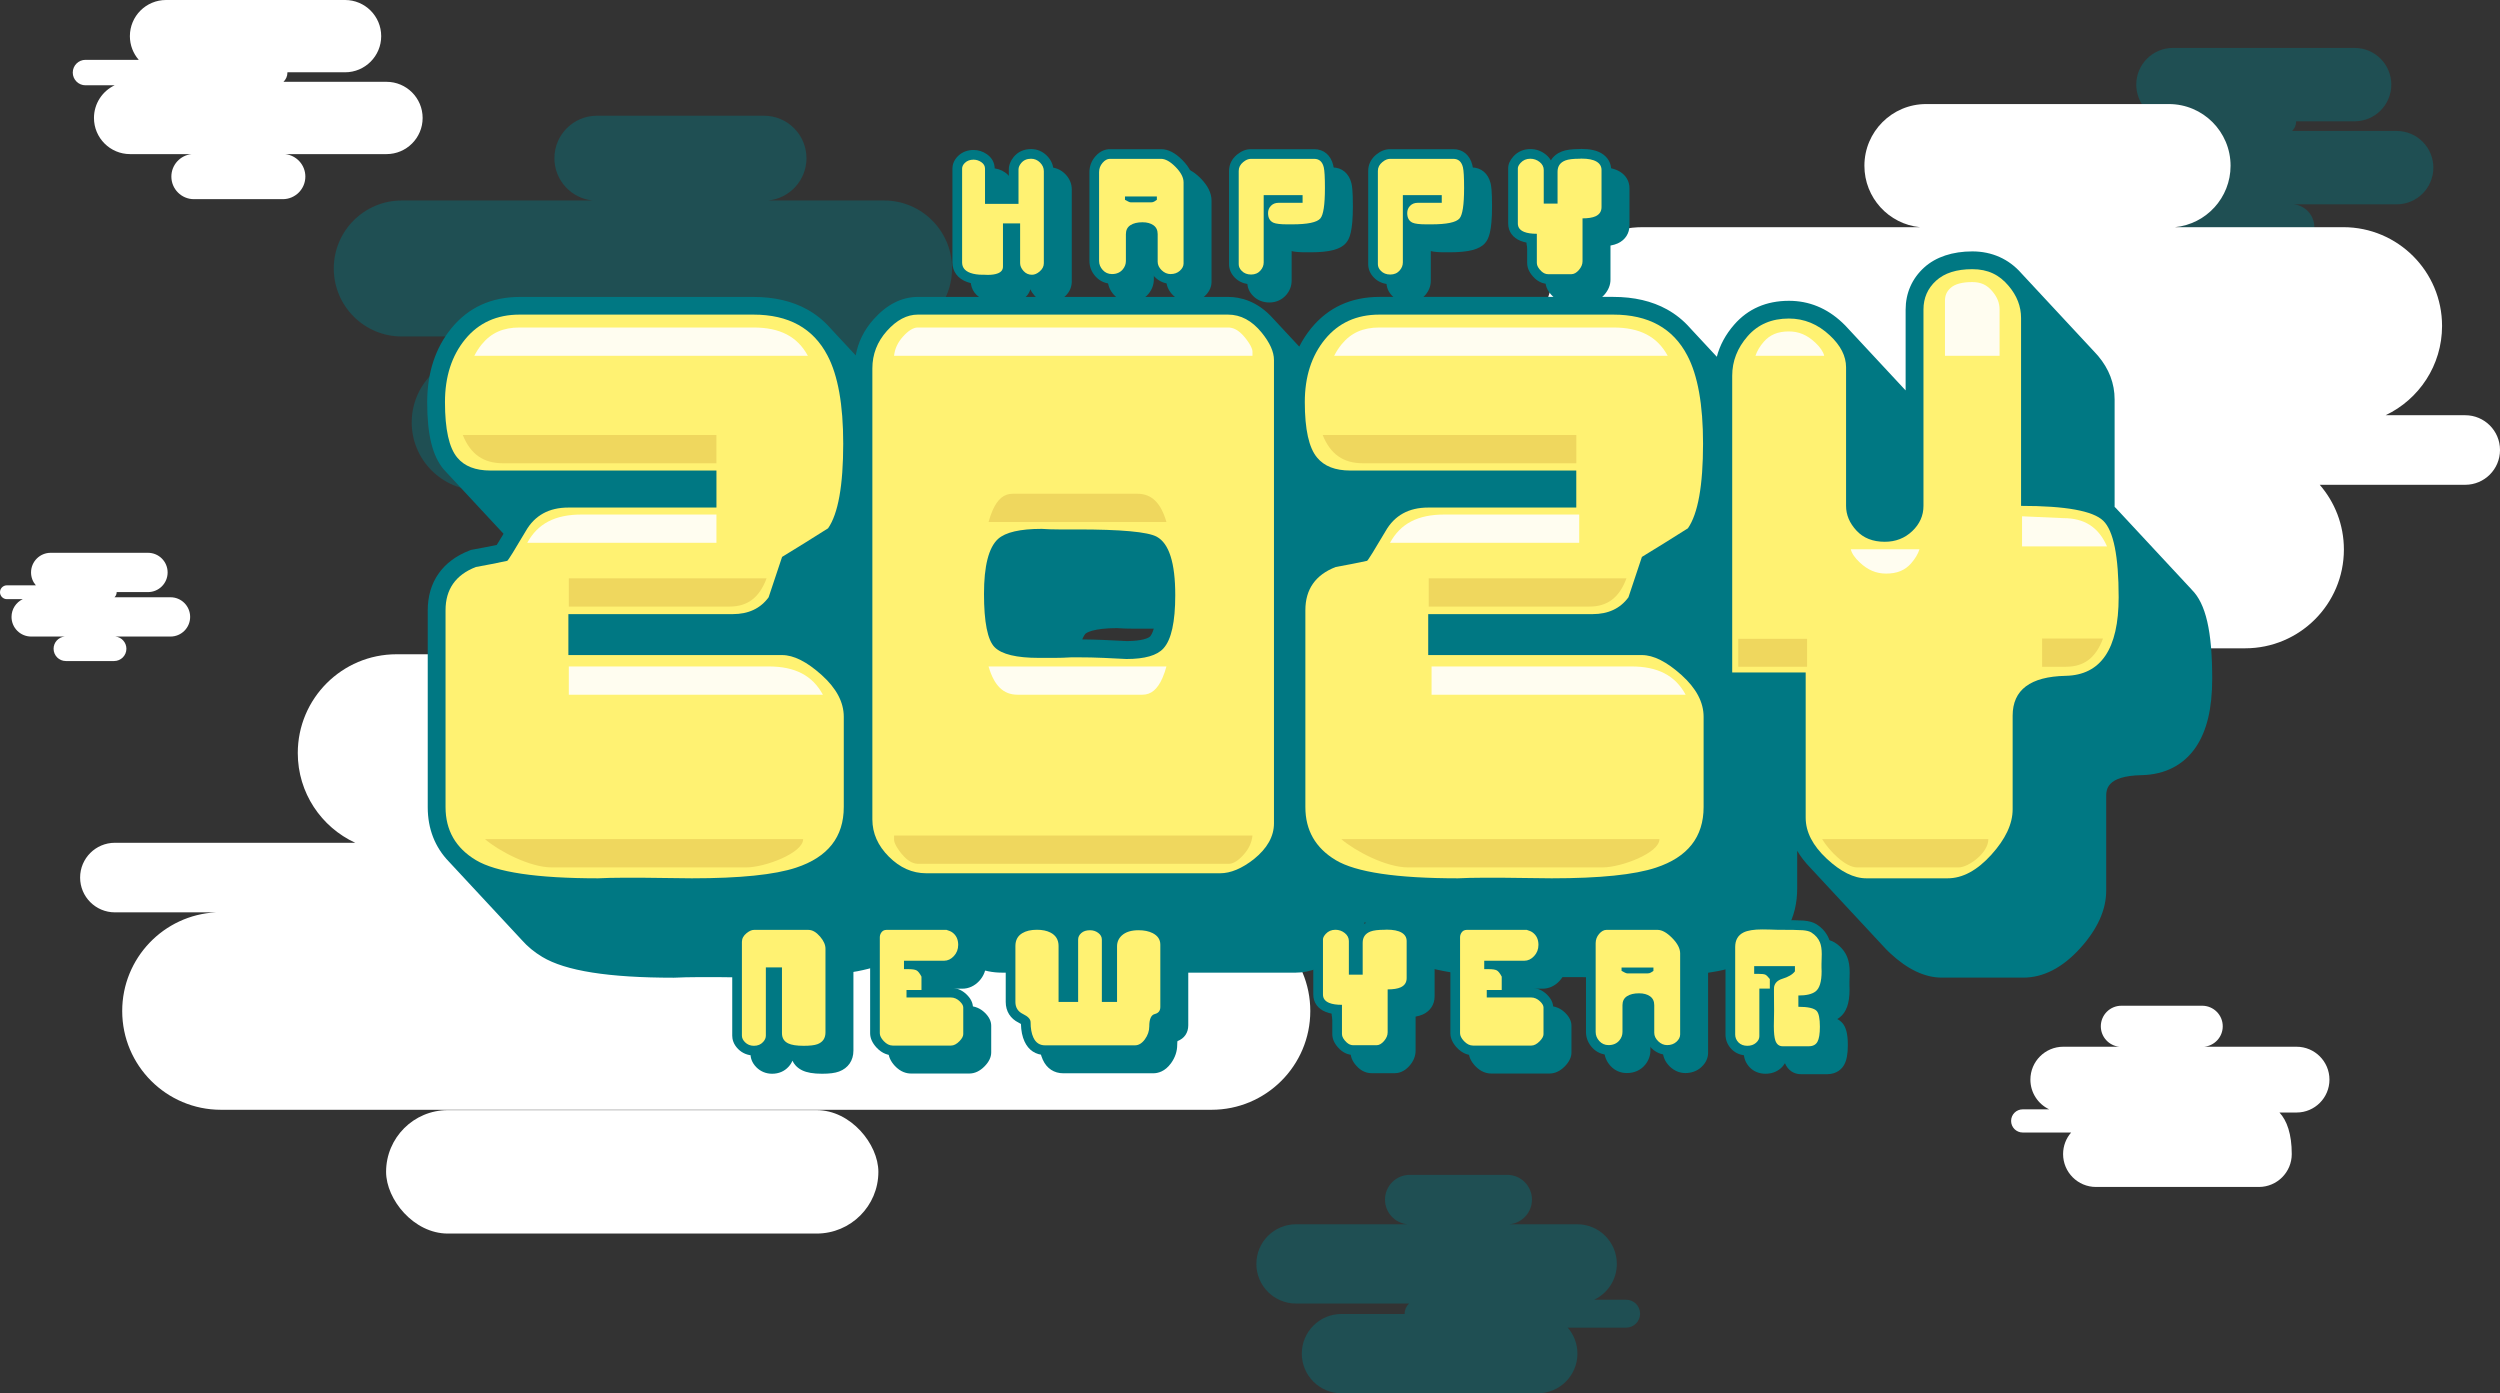 <svg id="_圖層_2" data-name="圖層 2" xmlns="http://www.w3.org/2000/svg" viewBox="0 0 6234.56 3474.6">
  <rect x="0" y="0" width="6234.56" height="3474.6" fill="#333333" stroke="none"/>
  <defs>
    <style>
      .cls-1 {
        fill: #fff272;
      }

      .cls-1, .cls-2, .cls-3, .cls-4, .cls-5, .cls-6 {
        stroke-width: 0px;
      }

      .cls-2 {
        fill: #fffdf0;
      }

      .cls-3 {
        fill: #efd75e;
      }

      .cls-4 {
        fill: #fff;
      }

      .cls-5 {
        opacity: .4;
      }

      .cls-5, .cls-6 {
        fill: #007883;
      }
    </style>
  </defs>
  <g id="Layer_1" data-name="Layer 1">
    <path id="cloud9" class="cls-5" d="m2414.05,822.8h-136.63c57.28-27.22,96.88-85.61,96.88-153.24h0c0-93.66-75.93-169.59-169.59-169.59h-288.83c53.53-5.33,95.33-50.49,95.33-105.42h0c0-58.52-47.44-105.95-105.95-105.95h-416.74c-58.52,0-105.95,47.44-105.95,105.95h0c0,54.93,41.8,100.09,95.33,105.42h-475.96c-93.66,0-169.59,75.93-169.59,169.59h0c0,93.66,75.93,169.59,169.59,169.59h483.42c-11.51,10.89-18.7,26.29-18.7,43.38h0c0,.43.02.85.03,1.27h-270.38c-93.66,0-169.59,75.93-169.59,169.59h0c0,93.66,75.93,169.59,169.59,169.59h839.86c93.66,0,169.59-75.93,169.59-169.59h0c0-42.52-15.65-81.38-41.49-111.14h249.78c32.98,0,59.72-26.74,59.72-59.72h0c0-32.98-26.74-59.72-59.72-59.72Z"/>
    <path id="cloud8" class="cls-5" d="m5215.07,335.42h73.71c-30.9,14.69-52.26,46.18-52.26,82.67h0c0,50.53,40.96,91.49,91.49,91.49h155.82c-28.88,2.88-51.43,27.24-51.43,56.87h0c0,31.57,25.59,57.16,57.16,57.16h224.82c31.57,0,57.16-25.59,57.16-57.16h0c0-29.63-22.55-54-51.43-56.87h256.77c50.53,0,91.49-40.96,91.49-91.49h0c0-50.53-40.96-91.49-91.49-91.49h-260.79c6.21-5.87,10.09-14.18,10.09-23.4h0c0-.23-.01-.46-.02-.69h145.86c50.53,0,91.49-40.96,91.49-91.49h0c0-50.53-40.96-91.49-91.49-91.49h-453.09c-50.53,0-91.49,40.96-91.49,91.49h0c0,22.94,8.44,43.9,22.38,59.96h-134.75c-17.79,0-32.22,14.42-32.22,32.22h0c0,17.79,14.42,32.22,32.22,32.22Z"/>
    <path id="cloud7" class="cls-5" d="m4055.31,3241.29h-79.66c33.39-15.87,56.48-49.91,56.48-89.35h0c0-54.61-44.27-98.87-98.87-98.87h-168.4c31.21-3.11,55.58-29.44,55.58-61.46h0c0-34.12-27.66-61.77-61.77-61.77h-242.97c-34.12,0-61.77,27.66-61.77,61.77h0c0,32.03,24.37,58.36,55.58,61.46h-277.5c-54.61,0-98.87,44.27-98.87,98.87h0c0,54.61,44.27,98.87,98.87,98.87h281.84c-6.71,6.35-10.9,15.33-10.9,25.29h0c0,.25.01.49.02.74h-157.64c-54.61,0-98.87,44.27-98.87,98.87h0c0,54.61,44.27,98.87,98.87,98.87h489.66c54.61,0,98.87-44.27,98.87-98.87h0c0-24.79-9.12-47.44-24.19-64.8h145.63c19.23,0,34.82-15.59,34.82-34.82h0c0-19.23-15.59-34.82-34.82-34.82Z"/>
    <path id="cloud6" class="cls-4" d="m6147.81,1035.48h-198.46c83.2-39.55,140.73-124.35,140.73-222.6h0c0-136.05-110.29-246.34-246.34-246.34h-419.56c77.75-7.74,138.48-73.35,138.48-153.14h0c0-85-68.91-153.91-153.91-153.91h-605.35c-85,0-153.91,68.91-153.91,153.91h0c0,79.79,60.72,145.4,138.48,153.14h-691.38c-136.05,0-246.34,110.29-246.34,246.34h0c0,136.05,110.29,246.34,246.34,246.34h702.21c-16.72,15.81-27.16,38.19-27.16,63.01h0c0,.62.03,1.23.05,1.85h-392.75c-136.05,0-246.34,110.29-246.34,246.34h0c0,136.05,110.29,246.34,246.34,246.34h1219.99c136.05,0,246.34-110.29,246.34-246.34h0c0-61.76-22.73-118.21-60.27-161.44h362.83c47.91,0,86.75-38.84,86.75-86.75h0c0-47.91-38.84-86.75-86.75-86.75Z"/>
    <path id="cloud5" class="cls-4" d="m5727.23,2610.36h-230.2c25.89-2.58,46.11-24.42,46.11-50.99h0c0-28.3-22.94-51.25-51.25-51.25h-201.56c-28.3,0-51.25,22.94-51.25,51.25h0c0,26.57,20.22,48.41,46.11,50.99h-139.7c-45.3,0-82.02,36.72-82.02,82.02h0c0,32.71,19.15,60.95,46.86,74.12h-66.08c-15.95,0-28.89,12.93-28.89,28.89h0c0,15.95,12.93,28.89,28.89,28.89h120.81c-12.5,14.4-20.07,33.19-20.07,53.75h0c0,45.3,36.72,82.02,82.02,82.02h406.21c45.3,0,82.02-36.72,82.02-82.02h0c0-49.74-11.98-83.68-30.69-103.65l42.68.03c45.3,0,82.02-36.72,82.02-82.02h0c0-45.3-36.72-82.02-82.02-82.02Z"/>
    <path id="cloud4" class="cls-4" d="m213.21,212.72h72.63c-30.45,14.47-51.5,45.51-51.5,81.46h0c0,49.79,40.36,90.15,90.15,90.15h153.53c-28.45,2.83-50.67,26.84-50.67,56.04h0c0,31.11,25.22,56.32,56.32,56.32h221.52c31.11,0,56.32-25.22,56.32-56.32h0c0-29.2-22.22-53.21-50.67-56.04h253c49.79,0,90.15-40.36,90.15-90.15h0c0-49.79-40.36-90.15-90.15-90.15h-256.97c6.12-5.79,9.94-13.97,9.94-23.06h0c0-.23-.01-.45-.02-.68h143.72c49.79,0,90.15-40.36,90.15-90.15h0c0-49.79-40.36-90.15-90.15-90.15h-446.44c-49.79,0-90.15,40.36-90.15,90.15h0c0,22.6,8.32,43.26,22.06,59.08h-132.77c-17.53,0-31.75,14.21-31.75,31.75h0c0,17.53,14.21,31.75,31.75,31.75Z"/>
    <path id="cloud3" class="cls-4" d="m17.25,1494.19h39.47c-16.55,7.86-27.99,24.73-27.99,44.27h0c0,27.06,21.93,48.99,48.99,48.99h83.44c-15.46,1.54-27.54,14.59-27.54,30.45h0c0,16.9,13.7,30.61,30.61,30.61h120.39c16.9,0,30.61-13.7,30.61-30.61h0c0-15.87-12.08-28.92-27.54-30.45h137.5c27.06,0,48.99-21.93,48.99-48.99h0c0-27.06-21.93-48.99-48.99-48.99h-139.65c3.32-3.14,5.4-7.59,5.4-12.53h0c0-.12,0-.25,0-.37h78.11c27.06,0,48.99-21.93,48.99-48.99h0c0-27.06-21.93-48.99-48.99-48.99H126.41c-27.06,0-48.99,21.93-48.99,48.99h0c0,12.28,4.52,23.51,11.99,32.11H17.25c-9.53,0-17.25,7.72-17.25,17.25h0c0,9.53,7.72,17.25,17.25,17.25Z"/>
    <path id="cloud2" class="cls-4" d="m3021.31,2274.93h-1479.16c44.51-3.7,79.48-40.96,79.48-86.43h0c0-25.45-10.96-48.34-28.42-64.21h615.71c136.05,0,246.34-110.29,246.34-246.34h0c0-136.05-110.29-246.34-246.34-246.34h-393.8c77.75-7.74,138.48-73.35,138.48-153.14h0c0-85-68.91-153.91-153.91-153.91h-113.22c-85,0-153.91,68.91-153.91,153.91h0c0,79.79,60.72,145.4,138.48,153.14h-682.1c-136.05,0-246.34,110.29-246.34,246.34h0c0,99.26,58.71,184.79,143.3,223.8H286.54c-47.91,0-86.75,38.84-86.75,86.75h0c0,47.91,38.84,86.75,86.75,86.75h251.81c-130.12,6.64-233.58,114.25-233.58,246.02h0c0,136.05,110.29,246.34,246.34,246.34h2470.2c136.05,0,246.34-110.29,246.34-246.34h0c0-136.05-110.29-246.34-246.34-246.34Z"/>
    <rect id="cloud1" class="cls-4" x="962.84" y="2768.47" width="1227.68" height="307.82" rx="153.91" ry="153.91"/>
    <g id="word3">
      <path class="cls-6" d="m5465.41,1470.07c-1.96-2.3-3.99-4.48-6.08-6.54-1.96-2.3-3.99-4.48-6.08-6.54-1.96-2.3-3.99-4.48-6.08-6.54-1.96-2.3-3.99-4.48-6.08-6.54-1.96-2.3-3.99-4.48-6.08-6.54-1.96-2.3-3.99-4.48-6.08-6.54-1.96-2.3-3.99-4.48-6.08-6.54-1.96-2.3-3.99-4.48-6.08-6.54-1.96-2.3-3.99-4.48-6.08-6.54-1.96-2.3-3.99-4.48-6.08-6.54-1.96-2.3-3.99-4.48-6.08-6.54-1.96-2.3-3.99-4.48-6.08-6.54-1.96-2.3-3.99-4.48-6.08-6.54-1.96-2.3-3.99-4.48-6.08-6.54-1.96-2.3-3.99-4.48-6.08-6.54-1.96-2.3-3.99-4.48-6.08-6.54-1.96-2.3-3.99-4.48-6.08-6.54-1.96-2.3-3.99-4.48-6.08-6.54-1.96-2.3-3.99-4.48-6.08-6.54-1.96-2.3-3.99-4.48-6.08-6.54-1.96-2.3-3.99-4.48-6.08-6.54-1.96-2.3-3.99-4.48-6.08-6.54-1.96-2.3-3.99-4.48-6.08-6.54-1.96-2.3-3.99-4.48-6.08-6.54-1.96-2.3-3.99-4.48-6.08-6.54-1.96-2.3-3.99-4.48-6.08-6.54-1.96-2.3-3.99-4.48-6.08-6.54-1.96-2.3-3.99-4.48-6.08-6.54-1.96-2.3-3.99-4.48-6.08-6.54-1.96-2.3-3.99-4.48-6.08-6.54-2.21-2.6-4.5-5.05-6.88-7.35-.87-.84-1.78-1.67-2.7-2.48v-268.16c0-39.55-13.88-76.04-41.24-108.46-3.04-3.64-6.19-7.11-9.43-10.41-1.85-2.08-3.73-4.1-5.65-6.06-1.98-2.25-4.01-4.43-6.08-6.54-1.99-2.25-4.01-4.43-6.08-6.54-1.98-2.25-4.01-4.43-6.08-6.54-1.99-2.25-4.01-4.43-6.08-6.54-1.98-2.25-4.01-4.43-6.08-6.54-1.99-2.25-4.01-4.43-6.08-6.54-1.98-2.25-4.01-4.43-6.08-6.54-1.98-2.25-4.01-4.43-6.08-6.54-1.98-2.25-4.01-4.43-6.08-6.54-1.98-2.25-4.01-4.43-6.08-6.54-1.99-2.25-4.01-4.43-6.08-6.54-1.98-2.25-4.01-4.43-6.08-6.54-1.98-2.25-4.01-4.43-6.08-6.54-1.98-2.25-4.01-4.43-6.08-6.54-1.98-2.25-4.01-4.43-6.08-6.54-1.98-2.25-4.01-4.43-6.08-6.54-1.98-2.25-4.01-4.43-6.08-6.54-1.98-2.25-4.01-4.43-6.08-6.54-1.99-2.25-4.01-4.43-6.08-6.54-1.98-2.25-4.01-4.43-6.08-6.54-1.98-2.25-4.01-4.43-6.08-6.54-1.98-2.25-4.01-4.43-6.08-6.54-1.98-2.25-4.01-4.43-6.08-6.54-1.99-2.25-4.01-4.43-6.08-6.54-1.98-2.25-4.01-4.43-6.08-6.54-1.99-2.25-4.01-4.43-6.08-6.54-1.98-2.25-4.01-4.43-6.08-6.54-1.99-2.25-4.01-4.43-6.08-6.54-1.94-2.2-3.92-4.33-5.94-6.4-31.37-35.78-73.58-54.67-122.35-54.67s-90.91,13.56-120.32,40.33c-30.13,27.46-46.05,63.79-46.05,105.05v201.25c-1.27-1.39-2.58-2.77-3.92-4.14-1.96-2.2-3.98-4.38-6.08-6.54-1.96-2.2-3.98-4.38-6.08-6.54-1.96-2.2-3.98-4.38-6.08-6.54-1.96-2.2-3.98-4.38-6.08-6.54-1.96-2.2-3.98-4.38-6.08-6.54-1.96-2.2-3.98-4.38-6.08-6.54-1.96-2.2-3.98-4.38-6.08-6.54-1.96-2.2-3.98-4.38-6.08-6.54-1.96-2.2-3.98-4.38-6.08-6.54-1.96-2.2-3.98-4.38-6.08-6.54-1.96-2.2-3.98-4.38-6.08-6.54-1.96-2.2-3.98-4.38-6.08-6.54-1.96-2.2-3.98-4.38-6.08-6.54-1.96-2.2-3.98-4.38-6.08-6.54-1.96-2.2-3.98-4.38-6.08-6.54-1.96-2.2-3.98-4.38-6.08-6.54-1.96-2.2-3.98-4.38-6.08-6.54-1.96-2.2-3.99-4.38-6.08-6.55-1.96-2.2-3.98-4.38-6.08-6.54-1.96-2.2-3.99-4.38-6.08-6.55-1.96-2.2-3.98-4.38-6.08-6.54-1.96-2.2-3.99-4.38-6.08-6.55-1.96-2.2-3.98-4.38-6.08-6.54-4.49-5.04-9.34-10.01-14.58-14.88-38.27-35.86-82.9-54.04-132.66-54.04-56.18,0-102.09,19.97-136.46,59.35-21.41,24.51-35.89,51.35-43.41,80.17-.26-.28-.54-.54-.8-.81-1.99-2.23-4.02-4.41-6.08-6.55-1.99-2.23-4.02-4.41-6.08-6.54-1.99-2.23-4.02-4.41-6.08-6.54-1.99-2.23-4.02-4.41-6.08-6.54-1.99-2.23-4.02-4.41-6.08-6.54-1.99-2.23-4.02-4.41-6.08-6.54-1.99-2.23-4.02-4.41-6.08-6.54-1.99-2.23-4.02-4.41-6.08-6.54-1.99-2.23-4.02-4.4-6.08-6.54-1.99-2.23-4.02-4.41-6.08-6.54-1.79-2.01-3.6-3.98-5.45-5.91-16.5-18.65-35.66-34.05-57.34-46.05-37.33-20.65-82.25-31.11-133.51-31.11h-583.29c-70.66,0-127.94,26.22-170.26,77.94-11.65,14.24-21.6,29.6-29.9,46.02-1.43-1.57-2.87-3.08-4.31-4.56-2.02-2.27-4.05-4.45-6.08-6.54-2.02-2.27-4.05-4.45-6.08-6.54-2.02-2.27-4.05-4.45-6.08-6.54-2.02-2.27-4.05-4.45-6.08-6.54-2.02-2.27-4.05-4.46-6.08-6.54-2.02-2.27-4.05-4.45-6.08-6.54-2.02-2.27-4.05-4.46-6.08-6.54-2.02-2.27-4.05-4.45-6.08-6.54-2.02-2.27-4.05-4.46-6.08-6.54-2.02-2.27-4.05-4.45-6.08-6.54-39.52-44.36-82.56-53.97-112.37-53.97h-773.52c-40.15,0-77.23,18.65-110.2,55.42-24,26.76-39.02,57.08-44.92,90.45-1.21-1.32-2.43-2.63-3.66-3.91-1.99-2.23-4.02-4.41-6.08-6.54-1.99-2.23-4.02-4.41-6.08-6.54-1.99-2.23-4.02-4.41-6.08-6.54-1.99-2.23-4.02-4.41-6.08-6.54-1.99-2.23-4.02-4.41-6.08-6.55-1.99-2.23-4.02-4.4-6.08-6.54-1.99-2.23-4.02-4.41-6.08-6.54-1.99-2.23-4.02-4.41-6.08-6.54-1.99-2.23-4.02-4.41-6.08-6.54-1.79-2.01-3.6-3.98-5.45-5.91-16.5-18.65-35.66-34.05-57.35-46.05-37.33-20.65-82.25-31.11-133.51-31.11h-583.29c-70.66,0-127.94,26.22-170.26,77.94-40.11,49.04-60.45,111.27-60.45,184.95,0,80.66,13.08,133.78,41.16,167.12,2.54,3.07,5.24,5.95,8.02,8.73,1.83,2.09,3.71,4.11,5.65,6.06,1.96,2.27,3.99,4.44,6.08,6.54,1.96,2.26,3.99,4.44,6.08,6.54,1.96,2.27,3.99,4.44,6.08,6.54,1.96,2.26,3.99,4.44,6.08,6.54,1.96,2.26,3.99,4.44,6.08,6.54,1.96,2.27,3.99,4.44,6.08,6.54,1.96,2.26,3.99,4.44,6.08,6.54,1.96,2.26,3.99,4.44,6.08,6.54,1.96,2.27,3.99,4.44,6.08,6.54,1.96,2.26,3.99,4.44,6.08,6.54,1.96,2.27,3.99,4.44,6.08,6.54,1.96,2.26,3.99,4.44,6.08,6.54,1.96,2.27,3.99,4.44,6.08,6.54,1.96,2.26,3.99,4.44,6.08,6.54,1.96,2.26,3.99,4.44,6.08,6.54,1.96,2.27,3.99,4.44,6.08,6.54,1.96,2.26,3.99,4.44,6.08,6.54,1.96,2.27,3.99,4.44,6.08,6.54,1.96,2.26,3.99,4.44,6.08,6.54,1.96,2.27,3.99,4.44,6.08,6.54,1.96,2.27,3.99,4.44,6.08,6.54,1.96,2.26,3.99,4.44,6.08,6.54.61.7,1.23,1.4,1.85,2.09-7.92,13.24-13.32,22.02-16.97,27.83-20.01,4.13-40.03,7.98-59.74,11.5l-4.29.77-4.06,1.58c-33.43,13-59.35,32.38-77.03,57.6-17.9,25.53-26.98,56.4-26.98,91.74v490.97c0,53.71,18.09,99.72,52.8,135.54,1.96,2.22,4,4.39,6.08,6.54,1.96,2.22,4,4.4,6.08,6.55,1.96,2.22,4,4.39,6.08,6.54,1.96,2.22,4,4.4,6.08,6.54,1.96,2.22,4,4.39,6.08,6.54,1.96,2.22,4,4.39,6.08,6.54,1.96,2.22,4,4.4,6.08,6.55,1.96,2.22,4,4.39,6.08,6.54,1.96,2.22,4,4.4,6.08,6.54,1.96,2.22,4,4.39,6.08,6.54,1.96,2.22,4,4.39,6.08,6.54,1.96,2.22,4,4.39,6.08,6.54,1.96,2.22,4,4.39,6.08,6.54,1.96,2.22,4,4.39,6.08,6.54,1.96,2.22,4,4.39,6.08,6.54,1.96,2.22,4,4.4,6.08,6.54,1.96,2.22,4,4.39,6.08,6.54,1.96,2.22,4,4.39,6.08,6.54,1.96,2.22,4,4.39,6.08,6.54,1.96,2.22,4,4.39,6.08,6.54,1.96,2.22,4,4.39,6.08,6.54,1.96,2.22,4,4.4,6.08,6.55,1.96,2.22,4,4.39,6.08,6.54,1.96,2.22,4,4.4,6.08,6.55,1.96,2.22,4,4.39,6.08,6.54,1.96,2.22,4,4.4,6.08,6.54,1.96,2.22,4,4.39,6.08,6.54,1.96,2.22,4,4.39,6.08,6.54,1.96,2.22,4,4.4,6.08,6.55,1.96,2.22,4,4.39,6.08,6.54,13.86,15.69,30.71,29.58,50.47,41.47,58,34.89,165.28,51.85,327.96,51.85l2.14-.05c18.62-.89,37.43-1.35,55.9-1.35h56.65c19.67,0,39.07.23,57.7.69,20.16.47,40.75.71,61.19.71,126.25,0,215.97-9.44,274.16-28.82,69.14-22.79,107.71-60.04,128.3-99.95,1.93,2.17,3.95,4.32,6.01,6.46,1.96,2.2,4,4.38,6.08,6.54,1.96,2.2,4,4.38,6.08,6.54,1.96,2.2,4,4.38,6.08,6.54,1.96,2.2,4,4.38,6.08,6.54,1.96,2.2,4,4.38,6.08,6.54,1.96,2.2,4,4.38,6.08,6.54,1.96,2.2,4,4.38,6.08,6.54,2.88,3.24,5.88,6.43,9.03,9.58,36.06,36.06,77.99,54.35,124.61,54.35h732.96c36.15,0,73.64-14.95,111.41-44.42l.55-.44c30.4-24.5,50.54-51.81,60.24-81.54.08.08.15.16.22.24,1.97,2.22,3.99,4.4,6.08,6.54,1.97,2.22,3.99,4.4,6.08,6.54,1.97,2.22,3.99,4.4,6.08,6.54,1.97,2.22,3.99,4.4,6.08,6.54,1.97,2.22,3.99,4.4,6.08,6.54,1.97,2.22,4,4.4,6.08,6.55,1.97,2.22,3.99,4.4,6.08,6.54,13.79,15.54,30.52,29.3,50.11,41.1,58,34.89,165.28,51.85,327.96,51.85l2.14-.05c18.62-.89,37.43-1.35,55.91-1.35h56.65c19.67,0,39.07.23,57.7.69,20.16.47,40.75.71,61.19.71,126.25,0,215.97-9.44,274.16-28.82,123.64-40.75,149.59-127.72,149.59-193.5v-94.18c8.45,14.29,19.2,28.22,32.21,41.74,1.97,2.19,3.99,4.37,6.08,6.54,1.97,2.19,3.99,4.37,6.08,6.54,1.97,2.19,3.99,4.37,6.08,6.54,1.97,2.19,3.99,4.37,6.08,6.54,1.97,2.19,4,4.37,6.08,6.55,1.97,2.19,3.99,4.37,6.08,6.54,1.97,2.19,4,4.37,6.08,6.55,1.97,2.19,3.99,4.37,6.08,6.54,1.97,2.19,3.99,4.37,6.08,6.54,1.97,2.19,3.99,4.37,6.08,6.54,1.97,2.19,3.99,4.37,6.08,6.54,1.97,2.19,4,4.37,6.08,6.55,1.97,2.19,3.99,4.37,6.08,6.54,1.97,2.19,4,4.37,6.08,6.55,1.97,2.19,3.99,4.37,6.08,6.54,1.97,2.19,3.99,4.37,6.08,6.54,1.97,2.19,3.99,4.37,6.08,6.54,1.97,2.19,3.99,4.37,6.08,6.54,1.97,2.19,3.99,4.37,6.08,6.54,1.97,2.19,3.99,4.37,6.08,6.54,1.97,2.19,3.99,4.37,6.08,6.54,1.97,2.19,3.99,4.37,6.08,6.54,1.97,2.19,3.99,4.37,6.08,6.54,1.97,2.19,3.99,4.37,6.08,6.54,1.97,2.19,3.99,4.37,6.08,6.54,1.97,2.19,3.99,4.37,6.08,6.54,1.97,2.19,3.99,4.37,6.08,6.54,1.97,2.19,3.99,4.37,6.08,6.54,1.97,2.19,4,4.37,6.08,6.55,1.97,2.19,3.99,4.37,6.08,6.54,5.32,5.91,11.04,11.75,17.2,17.5,43.35,40.46,86.79,60.97,129.09,60.97h202.82c50.26,0,98.12-24.71,142.24-73.45,42.93-47.46,64.7-95.66,64.7-143.27v-233.59c0-18.44,0-52.76,88.45-54.65,58.37-1.23,105.13-25.44,135.23-70.02,27.38-40.57,40.69-96.33,40.69-170.47,0-118.63-15.85-187.28-51.36-222.31Zm-2596.91,116.65l-.3.33c-3.85,4.3-20.39,11.56-57.97,11.7l-1.61-.08c-17.81-.88-36.01-1.77-54.7-2.67-16.89-.79-35.37-1.26-55.04-1.4,3.63-9.13,7.07-13.18,8.57-14.63,2.27-1.92,18.3-13.37,77.52-13.56,13.49.93,28.11,1.4,43.49,1.4h46.16c.92,0,1.82,0,2.73,0-3.72,12.44-7.5,17.43-8.84,18.9Z"/>
      <g>
        <g>
          <path class="cls-1" d="m2104.21,2012.7c0,74.59-39.65,124.95-118.89,151.07-53.15,17.7-139.88,26.58-260.17,26.58-20.52,0-40.56-.24-60.15-.7-19.58-.48-39.17-.7-58.75-.7h-56.65c-19.12,0-38.47.46-58.05,1.4-152.95,0-254.58-15.17-304.93-45.46-50.35-30.31-75.53-74.37-75.53-132.18v-490.97c0-52.21,25.18-88.12,75.53-107.71,26.1-4.66,52.21-9.79,78.33-15.39,2.8-1.86,18.18-26.58,46.16-74.13,22.38-39.17,57.81-58.75,106.31-58.75h369.27v-92.32h-563.7c-37.31,0-64.82-10.71-82.53-32.17-20.52-24.24-30.77-70.4-30.77-138.48,0-63.4,16.78-115.62,50.36-156.66,33.57-41.02,78.79-61.55,135.68-61.55h583.29c87.64,0,149.19,34.05,184.64,102.11,26.1,49.44,39.17,122.63,39.17,219.61,0,104.45-12.59,174.85-37.77,211.21-38.25,24.26-76.47,48.04-114.7,71.34-11.19,33.57-22.38,67.14-33.57,100.71-20.52,27.98-50.36,41.96-89.52,41.96h-409.84v102.11h532.93c28.89,0,61.76,16.57,98.61,49.66,36.83,33.11,55.25,67.84,55.25,104.21v225.2Z"/>
          <path class="cls-1" d="m3177.05,2053.26c0,32.63-16.79,62.46-50.36,89.52-29.86,23.3-57.83,34.97-83.93,34.97h-732.96c-34.51,0-65.52-13.77-93.02-41.26-27.52-27.52-41.26-58.53-41.26-93.02V918.86c0-35.43,12.11-66.66,36.37-93.72,24.24-27.04,49.87-40.56,76.93-40.56h773.52c31.69,0,59.67,14.93,83.93,44.76,20.5,25.18,30.77,48.04,30.77,68.54v1155.39Zm-246.18-569.3c0-80.19-15.39-128.69-46.16-145.47-22.38-12.11-88.6-18.18-198.62-18.18h-46.16c-14.93,0-28.92-.46-41.96-1.4-54.09,0-90.46,8.39-109.1,25.18-23.32,21.46-34.97,67.14-34.97,137.08s8.85,115.18,26.58,132.88c17.7,17.73,54.55,26.58,110.5,26.58h38.47c13.51,0,27.74-.46,42.66-1.4h13.99c24.24,0,46.16.48,65.74,1.4,19.58.94,38.68,1.88,57.35,2.8,45.68,0,76.45-8.85,92.32-26.58,19.58-21.44,29.37-65.74,29.37-132.88Z"/>
          <path class="cls-1" d="m4248.49,2012.7c0,74.59-39.65,124.95-118.9,151.07-53.15,17.7-139.88,26.58-260.17,26.58-20.52,0-40.56-.24-60.15-.7-19.58-.48-39.17-.7-58.75-.7h-56.65c-19.12,0-38.47.46-58.05,1.4-152.95,0-254.58-15.17-304.93-45.46-50.36-30.31-75.53-74.37-75.53-132.18v-490.97c0-52.21,25.18-88.12,75.53-107.71,26.1-4.66,52.21-9.79,78.33-15.39,2.8-1.86,18.18-26.58,46.16-74.13,22.38-39.17,57.81-58.75,106.31-58.75h369.28v-92.32h-563.71c-37.31,0-64.82-10.71-82.53-32.17-20.52-24.24-30.77-70.4-30.77-138.48,0-63.4,16.78-115.62,50.36-156.66,33.57-41.02,78.79-61.55,135.68-61.55h583.29c87.64,0,149.19,34.05,184.64,102.11,26.1,49.44,39.17,122.63,39.17,219.61,0,104.45-12.59,174.85-37.77,211.21-38.25,24.26-76.47,48.04-114.7,71.34-11.19,33.57-22.38,67.14-33.57,100.71-20.52,27.98-50.36,41.96-89.52,41.96h-409.84v102.11h532.93c28.89,0,61.76,16.57,98.61,49.66,36.83,33.11,55.25,67.84,55.25,104.21v225.2Z"/>
          <path class="cls-1" d="m5283.56,1489.56c0,128.69-44.06,193.97-132.18,195.83-88.12,1.88-132.19,34.97-132.19,99.31v233.59c0,36.37-17.72,74.14-53.15,113.3-35.45,39.17-71.82,58.75-109.1,58.75h-202.82c-30.77,0-63.65-16.33-98.61-48.96-34.97-32.65-52.45-66.68-52.45-102.11v-362.28h-183.24v-739.95c0-36.37,12.81-69.24,38.47-98.61,25.64-29.37,59.91-44.06,102.81-44.06,38.23,0,72.26,13.99,102.11,41.96,27.04,25.18,40.56,51.75,40.56,79.73v345.5c0,22.38,8.61,42.9,25.88,61.55,17.24,18.66,40.78,27.98,70.64,27.98,27.04,0,49.87-8.85,68.54-26.58,18.64-17.7,27.97-38.68,27.97-62.94v-489.57c0-28.89,10.49-52.91,31.47-72.04,20.98-19.1,51.06-28.68,90.22-28.68s67.6,13.99,90.92,41.96c20.5,24.26,30.77,50.84,30.77,79.73v468.59c110.96,0,179.26,12.37,204.92,37.07,25.64,24.72,38.47,88.36,38.47,190.93Z"/>
        </g>
        <path class="cls-2" d="m1182.98,887.24h831.64c-26.19-48.08-69.38-70.5-135.62-70.5h-583.29c-40.88,0-70.8,13.31-94.19,41.89-7.24,8.85-13.41,18.36-18.55,28.61Z"/>
        <path class="cls-2" d="m2908.91,1662h-443.63c13.97,48.08,37.01,70.5,72.34,70.5h311.15c21.8,0,37.77-13.31,50.24-41.89,3.86-8.85,7.15-18.36,9.89-28.61Z"/>
        <path class="cls-3" d="m2465.28,1301.83h443.63c-13.97-48.08-37.01-70.5-72.34-70.5h-311.15c-21.8,0-37.77,13.31-50.24,41.89-3.86,8.85-7.15,18.36-9.89,28.61Z"/>
        <path class="cls-3" d="m4958.63,2092.68h-414.59c17.87,29.4,58.29,70.5,87.08,70.5h253.5c23.98,0,74.01-35.74,74.01-70.5Z"/>
        <path class="cls-3" d="m4138.38,2092.68h-793.44c34.2,29.4,111.56,70.5,166.65,70.5h485.14c45.89,0,141.65-35.74,141.65-70.5Z"/>
        <path class="cls-3" d="m2002.89,2092.68h-793.44c34.2,29.4,111.56,70.5,166.65,70.5h485.14c45.89,0,141.65-35.74,141.65-70.5Z"/>
        <path class="cls-2" d="m2229.67,887.24h893.77v-10.81c0-1.95-.9-12.79-18.74-34.69-18.22-22.41-32.9-25-42.35-25h-773.52c-11.03,0-23.49,7.65-37.02,22.74-13.05,14.56-20.22,29.93-22.14,47.76Z"/>
        <path class="cls-3" d="m3123.44,2083.74h-893.77v10.81c0,1.95.9,12.79,18.74,34.69,18.22,22.41,32.9,25,42.35,25h773.52c11.03,0,23.49-7.65,37.02-22.74,13.05-14.56,20.22-29.93,22.14-47.76Z"/>
        <path class="cls-2" d="m3327.26,887.24h831.64c-26.19-48.08-69.38-70.5-135.62-70.5h-583.29c-40.88,0-70.81,13.31-94.19,41.89-7.24,8.85-13.41,18.36-18.55,28.61Z"/>
        <path class="cls-2" d="m4850.4,750.54v136.7h136.16v-115.72c0-16.17-5.75-30.51-18.11-45.13l-.23-.28c-13.07-15.69-28.42-22.68-49.74-22.68-25.2,0-43.41,4.95-54.13,14.71-9.77,8.91-13.95,18.6-13.95,32.39Z"/>
        <path class="cls-2" d="m4377.85,887.24h171.4c-2.48-10.33-10.04-21.44-22.59-33.12-20.12-18.86-40.92-27.58-65.58-27.58-27.28,0-47.11,8.17-62.42,25.7-9.91,11.35-16.77,22.82-20.81,35Z"/>
        <path class="cls-2" d="m4786.92,1369.74h-171.4c2.48,10.33,10.04,21.44,22.59,33.12,20.12,18.86,40.92,27.58,65.58,27.58,27.28,0,47.11-8.17,62.42-25.7,9.91-11.35,16.77-22.82,20.81-35Z"/>
        <path class="cls-2" d="m1418.54,1732.5h633.61c-26.19-48.08-69.38-70.5-135.62-70.5h-498v70.5Z"/>
        <path class="cls-2" d="m1786.66,1353.66h-471.77c26.19-48.08,69.38-70.5,135.62-70.5h336.16v70.5Z"/>
        <path class="cls-3" d="m1418.54,1442.2h493.22c-17.86,48.08-47.3,70.5-92.47,70.5h-400.75s0-70.5,0-70.5Z"/>
        <path class="cls-3" d="m3562.96,1442.2h493.22c-17.86,48.08-47.3,70.5-92.47,70.5h-400.75s0-70.5,0-70.5Z"/>
        <path class="cls-3" d="m5092.65,1592.31h151.9c-17.86,48.08-47.3,70.5-92.47,70.5h-59.43s0-70.5,0-70.5Z"/>
        <path class="cls-3" d="m1786.66,1084.8h-632.61c19.45,48.08,51.51,70.5,100.68,70.5h531.92v-70.5Z"/>
        <path class="cls-3" d="m3931.09,1084.8h-632.61c19.45,48.08,51.51,70.5,100.68,70.5h531.92v-70.5Z"/>
        <path class="cls-2" d="m3570.11,1732.5h633.61c-26.19-48.08-69.38-70.5-135.62-70.5h-498v70.5Z"/>
        <path class="cls-2" d="m5042.62,1362.59h211.88c-21.17-48.08-56.07-70.5-109.61-70.5l-102.27-4.55v75.05Z"/>
        <path class="cls-2" d="m3938.24,1353.66h-471.77c26.19-48.08,69.38-70.5,135.62-70.5h336.16v70.5Z"/>
        <rect class="cls-3" x="4334.96" y="1593.12" width="171.55" height="69.69"/>
      </g>
    </g>
    <g id="word2">
      <path class="cls-6" d="m2016.1,2294.85h-136.06c-10.94,0-22.1,4.48-33.21,13.37-17.17,13.81-20.77,29.71-20.77,40.61v233.95c0,8.48,2.57,21.17,14.82,33.42,10.44,10.44,23.99,15.96,39.16,15.96,16.34,0,30.43-5.98,40.76-17.31,4.77-5.18,7.89-10.41,9.9-15.33,4.76,10.43,13.01,18.72,24.3,24.16,11.67,5.7,27.81,8.48,49.34,8.48,18.79,0,32.29-1.75,42.57-5.53,22.76-8.46,35.81-27.48,35.81-52.18v-208.69c0-15.43-6.48-30.84-19.35-45.9-14.32-16.6-30.22-25.02-47.26-25.02Z"/>
      <path class="cls-6" d="m2370.91,2463.35h-48.79v-33.76l-2.75-5.25c-.78-1.5-1.57-2.93-2.37-4.3h37.25c15.91,0,30.51-6.69,42.25-19.36,11.24-12.14,17.19-27.49,17.19-44.38,0-26.89-13.26-42.26-24.45-50.42-5.48-4.07-12.43-7.26-21.84-10.03l-3.34-.98h-153.33c-14.23,0-26.63,6.91-34.07,19-4.45,7.27-6.71,15.28-6.71,23.79v239.12c0,12.13,5.32,24.09,15.89,35.61,14.7,15.89,30.08,19.23,40.39,19.23h145.54c13.61,0,26.47-6.12,38.27-18.23,10.81-11.14,16.29-22.68,16.29-34.31v-66.6c0-11.36-5.37-22.31-15.93-32.53-11.17-10.84-24.82-16.57-39.48-16.57Z"/>
      <path class="cls-6" d="m2885.19,2305.43c-12.91-6.45-28.32-9.72-45.8-9.72-24.53,0-44.12,6.58-58.31,19.63-4.57,4.23-8.36,8.93-11.35,14.02-2.85-8.48-8.37-16.05-16.24-22.01-10.2-7.72-22.05-11.64-35.23-11.64-15.24,0-27.93,4.42-37.72,13.14-10.45,9.31-15.97,21.15-15.97,34.23v131.46h-.55v-115.39c0-24.55-11.93-44.12-33.54-55.07-12.38-6.32-27.37-9.53-44.56-9.53-19.56,0-36.16,4.09-49.31,12.14-18.38,11.21-28.5,29.84-28.5,52.46v139.51c0,23.26,11.56,41.68,32.54,51.85,2.59,1.25,4.31,2.31,5.4,3.07.43,17.24,3.4,31.63,9.01,43.79,9.88,21.7,28.08,33.64,51.23,33.64h223.9c12.03,0,29.52-4.35,44.52-25.05,10.28-14.2,15.49-29.73,15.49-46.15,0-4.41.34-7.35.69-9.18,16.93-6.21,26.87-20.57,26.87-39.33v-155.59c0-21.76-11.52-39.6-32.58-50.29Z"/>
      <path class="cls-6" d="m3507.82,2305.15c-12.25-7.32-28.55-10.88-49.83-10.88-1.78,0-3.83.09-6.22.29-18.27.07-32.16,1.98-42.59,5.9-12.25,4.69-21.63,12.39-27.58,22.31-3.16-5.44-7.46-10.38-12.86-14.72-11.15-8.95-24.11-13.49-38.49-13.49-16.52,0-31.01,6.28-41.9,18.16l-.25.27c-8.74,9.83-12.99,19.48-12.99,29.52v137.79c0,19.76,11.44,35.58,31.23,43.35,4.83,1.93,10.18,3.41,16.13,4.46v50.65c0,13.35,6.39,26.18,18.99,38.16l.23.22c9.61,8.89,21.04,13.6,33.04,13.6h57.99c9.49,0,23.62-3.27,37.07-18.85,9.88-11.46,14.9-24.05,14.9-37.43v-84.83c6.84-1.21,12.88-3.01,18.21-5.41l.21-.1c18.39-8.49,28.94-24.85,28.94-44.87v-92.43c0-17.52-8.6-32.31-24.24-41.67Z"/>
      <path class="cls-6" d="m3817.96,2463.35h-48.79v-33.76l-2.75-5.25c-.78-1.5-1.57-2.93-2.37-4.3h37.25c15.91,0,30.52-6.69,42.25-19.36,11.24-12.14,17.19-27.49,17.19-44.38,0-26.9-13.26-42.26-24.46-50.43-5.41-4.01-12.56-7.3-21.84-10.03l-3.34-.98h-153.32c-14.23,0-26.63,6.91-34.07,19-4.45,7.27-6.7,15.27-6.7,23.79v239.12c0,12.13,5.32,24.09,15.88,35.61,14.7,15.89,30.08,19.23,40.39,19.23h145.54c13.61,0,26.47-6.12,38.27-18.23,10.8-11.14,16.28-22.68,16.28-34.31v-66.6c0-11.36-5.37-22.31-15.93-32.53-11.17-10.84-24.82-16.57-39.48-16.57Z"/>
      <path class="cls-6" d="m4133.72,2294.85h-127.45c-9.51,0-23.6,3.2-36.69,18.47-9.43,11.01-14.42,24.47-14.42,38.95v221.32c0,14.39,5.36,27.86,15.5,38.96,10.7,11.7,24.8,17.89,40.77,17.89,18.98,0,34.9-7.26,46-20.97,8.41-10.36,12.86-22.77,12.86-35.87v-66.88c0-1.06.1-1.69.18-1.99.03-.02.06-.04.09-.06,3.34-2.18,9.36-3.39,16.94-3.39,6.03,0,10.68,1.03,13.41,2.98.04.03.08.06.11.08.1.32.25,1.1.25,2.38v68.89c0,9.89,2.99,24.57,17.23,38.41,11.07,10.75,24.58,16.43,39.05,16.43,15.28,0,28.92-5.04,39.46-14.58,14.13-12.82,17.1-26.63,17.1-35.95v-202.38c0-18.56-9.05-37.15-26.9-55.26-18.2-18.45-35.69-27.42-53.49-27.42Z"/>
      <path class="cls-6" d="m4566.9,2422.31l-.04-1.42c-.16-2.75-.24-5.55-.24-8.34v-9.76c0-1.52.05-4.59.27-10.6.21-5.69.3-9.7.3-12.65,0-15.25-1.96-27.63-6-37.88-5.91-14.91-16.44-27.26-31.29-36.72l-.17-.11c-7.99-4.99-18.44-7.95-31.95-9.04-10.21-.82-31.71-1.22-65.71-1.23l-18.01-.56c-6.42-.2-12.95-.3-19.4-.3-24.82,0-43.51,3.25-57.17,9.95-22.19,10.94-34.41,31.57-34.41,58.09v218.16c0,13.7,5.17,26.29,14.96,36.43,10.01,10.35,23.6,15.82,39.31,15.82,14.52,0,27.47-4.56,37.45-13.19,4.92-4.25,8.47-8.7,10.99-13.07,7.11,17.24,21.83,27.41,39.97,27.41h64.88c25.79,0,37.85-14.66,42.74-23.42,6.3-11.28,9.23-26.92,9.23-49.22,0-28.01-4.48-45.3-14.63-56.18-3.27-3.45-7.14-6.37-11.72-8.79,2.06-1.2,4.01-2.5,5.84-3.9,16.69-12.6,24.81-35.33,24.81-69.49Z"/>
      <path class="cls-6" d="m2061.67,2340.42h-136.06c-10.94,0-22.1,4.48-33.21,13.37-17.17,13.81-20.77,29.71-20.77,40.61v233.95c0,8.48,2.57,21.17,14.82,33.42,10.44,10.44,23.99,15.96,39.16,15.96,16.34,0,30.43-5.98,40.76-17.31,4.77-5.18,7.89-10.41,9.9-15.33,4.76,10.43,13.01,18.72,24.3,24.16,11.67,5.7,27.81,8.48,49.34,8.48,18.79,0,32.29-1.75,42.57-5.53,22.76-8.46,35.81-27.48,35.81-52.18v-208.69c0-15.43-6.48-30.84-19.35-45.9-14.32-16.6-30.22-25.02-47.26-25.02Z"/>
      <path class="cls-6" d="m2416.48,2508.92h-48.79v-33.76l-2.75-5.25c-.78-1.5-1.57-2.93-2.37-4.3h37.25c15.91,0,30.51-6.69,42.25-19.36,11.24-12.14,17.19-27.49,17.19-44.38,0-26.89-13.26-42.26-24.45-50.42-5.48-4.07-12.43-7.26-21.84-10.03l-3.34-.98h-153.33c-14.23,0-26.63,6.91-34.07,19-4.45,7.27-6.71,15.28-6.71,23.79v239.12c0,12.13,5.32,24.09,15.89,35.61,14.7,15.89,30.08,19.23,40.39,19.23h145.54c13.61,0,26.47-6.12,38.27-18.23,10.81-11.14,16.29-22.68,16.29-34.31v-66.6c0-11.36-5.37-22.31-15.93-32.53-11.17-10.84-24.82-16.57-39.48-16.57Z"/>
      <path class="cls-6" d="m2930.76,2351c-12.91-6.45-28.32-9.72-45.8-9.72-24.53,0-44.12,6.58-58.31,19.63-4.57,4.23-8.36,8.93-11.35,14.02-2.85-8.48-8.37-16.05-16.24-22.01-10.2-7.72-22.05-11.64-35.23-11.64-15.24,0-27.93,4.42-37.72,13.14-10.45,9.31-15.97,21.15-15.97,34.23v131.46h-.55v-115.39c0-24.55-11.93-44.12-33.54-55.07-12.38-6.32-27.37-9.53-44.56-9.53-19.56,0-36.16,4.09-49.31,12.14-18.38,11.21-28.5,29.84-28.5,52.46v139.51c0,23.26,11.56,41.68,32.54,51.85,2.59,1.25,4.31,2.31,5.4,3.07.43,17.24,3.4,31.63,9.01,43.79,9.88,21.7,28.08,33.64,51.23,33.64h223.9c12.03,0,29.52-4.35,44.52-25.05,10.28-14.2,15.49-29.73,15.49-46.15,0-4.41.34-7.35.69-9.18,16.93-6.21,26.87-20.57,26.87-39.33v-155.59c0-21.76-11.52-39.6-32.58-50.29Z"/>
      <path class="cls-6" d="m3553.39,2350.72c-12.25-7.32-28.55-10.88-49.83-10.88-1.78,0-3.83.09-6.22.29-18.27.07-32.16,1.98-42.59,5.9-12.25,4.69-21.63,12.39-27.58,22.31-3.16-5.44-7.46-10.38-12.86-14.72-11.15-8.95-24.11-13.49-38.49-13.49-16.52,0-31.01,6.28-41.9,18.16l-.25.27c-8.74,9.83-12.99,19.48-12.99,29.52v137.79c0,19.76,11.44,35.58,31.23,43.35,4.83,1.93,10.18,3.41,16.13,4.46v50.65c0,13.35,6.39,26.18,18.99,38.16l.23.22c9.61,8.89,21.04,13.6,33.04,13.6h57.99c9.49,0,23.62-3.27,37.07-18.85,9.88-11.46,14.9-24.05,14.9-37.43v-84.83c6.84-1.21,12.88-3.01,18.21-5.41l.21-.1c18.39-8.49,28.94-24.85,28.94-44.87v-92.43c0-17.52-8.6-32.31-24.24-41.67Z"/>
      <path class="cls-6" d="m3863.53,2508.92h-48.79v-33.76l-2.75-5.25c-.78-1.5-1.57-2.93-2.37-4.3h37.25c15.91,0,30.52-6.69,42.25-19.36,11.24-12.14,17.19-27.49,17.19-44.38,0-26.9-13.26-42.26-24.46-50.43-5.41-4.01-12.56-7.3-21.84-10.03l-3.34-.98h-153.32c-14.23,0-26.63,6.91-34.07,19-4.45,7.27-6.7,15.27-6.7,23.79v239.12c0,12.13,5.32,24.09,15.88,35.61,14.7,15.89,30.08,19.23,40.39,19.23h145.54c13.61,0,26.47-6.12,38.27-18.23,10.8-11.14,16.28-22.68,16.28-34.31v-66.6c0-11.36-5.37-22.31-15.93-32.53-11.17-10.84-24.82-16.57-39.48-16.57Z"/>
      <path class="cls-6" d="m4179.29,2340.42h-127.45c-9.51,0-23.6,3.2-36.69,18.47-9.43,11.01-14.42,24.47-14.42,38.95v221.32c0,14.39,5.36,27.86,15.5,38.96,10.7,11.7,24.8,17.89,40.77,17.89,18.98,0,34.9-7.26,46-20.97,8.41-10.36,12.86-22.77,12.86-35.87v-66.88c0-1.06.1-1.69.18-1.99.03-.02.06-.04.09-.06,3.34-2.18,9.36-3.39,16.94-3.39,6.03,0,10.68,1.03,13.41,2.98.04.03.08.06.11.08.1.32.25,1.1.25,2.38v68.89c0,9.89,2.99,24.57,17.23,38.41,11.07,10.75,24.58,16.43,39.05,16.43,15.28,0,28.92-5.04,39.46-14.58,14.13-12.82,17.1-26.63,17.1-35.95v-202.38c0-18.56-9.05-37.15-26.9-55.26-18.2-18.45-35.69-27.42-53.49-27.42Z"/>
      <path class="cls-6" d="m4612.47,2467.88l-.04-1.42c-.16-2.75-.24-5.55-.24-8.34v-9.76c0-1.52.05-4.59.27-10.6.21-5.69.3-9.7.3-12.65,0-15.25-1.96-27.63-6-37.88-5.91-14.91-16.44-27.26-31.29-36.72l-.17-.11c-7.99-4.99-18.44-7.95-31.95-9.04-10.21-.82-31.71-1.22-65.71-1.23l-18.01-.56c-6.42-.2-12.95-.3-19.4-.3-24.82,0-43.51,3.25-57.17,9.95-22.19,10.94-34.41,31.57-34.41,58.09v218.16c0,13.7,5.17,26.29,14.96,36.43,10.01,10.35,23.6,15.82,39.31,15.82,14.52,0,27.47-4.56,37.45-13.19,4.92-4.25,8.47-8.7,10.99-13.07,7.11,17.24,21.83,27.41,39.97,27.41h64.88c25.79,0,37.85-14.66,42.74-23.42,6.3-11.28,9.23-26.92,9.23-49.22,0-28.01-4.48-45.3-14.63-56.18-3.27-3.45-7.14-6.37-11.72-8.79,2.06-1.2,4.01-2.5,5.84-3.9,16.69-12.6,24.81-35.33,24.81-69.49Z"/>
      <g>
        <path class="cls-1" d="m2058.59,2574.46c0,14.73-6.7,24.59-20.09,29.57-7.28,2.68-18.66,4.02-34.16,4.02-17.61,0-30.53-2.01-38.75-6.03-10.33-4.98-15.5-13.49-15.5-25.55v-163.91h-40.19v170.23c0,5.55-2.3,10.81-6.89,15.79-5.74,6.32-13.4,9.47-22.96,9.47-8.8,0-16.17-2.97-22.1-8.9-5.17-5.17-7.75-10.62-7.75-16.36v-233.95c0-8.22,3.92-15.5,11.77-21.82,6.7-5.36,12.73-8.04,18.08-8.04h136.06c9.76,0,19.42,5.55,28.99,16.65,8.99,10.53,13.49,20.57,13.49,30.14v208.69Z"/>
        <path class="cls-1" d="m2402.2,2579.05c0,5.17-3.16,11-9.47,17.51-7.08,7.27-14.07,10.91-20.95,10.91h-145.54c-8.04,0-15.6-3.83-22.68-11.48-6.31-6.89-9.47-13.3-9.47-19.23v-239.12c0-4.02,1.05-7.75,3.16-11.2,3.06-4.97,7.56-7.46,13.49-7.46h149.84c6.5,1.92,11.29,4.02,14.35,6.32,9.76,7.08,14.64,17.42,14.64,31,0,10.91-3.59,20.24-10.76,27.99-7.18,7.75-15.36,11.63-24.54,11.63h-99.9v20.96h10.62c9.76,0,16.6,1,20.52,3.01,3.92,2.01,8.08,7.22,12.49,15.64v33.3h-37.32v18.66h110.23c8.42,0,15.98,3.26,22.68,9.76,5.74,5.55,8.61,10.62,8.61,15.21v66.6Z"/>
        <path class="cls-1" d="m2893.64,2511.3c0,9.38-4.59,15.21-13.78,17.51-9.19,2.3-13.78,12.63-13.78,31,0,11.29-3.64,21.96-10.91,32.01-7.28,10.05-15.6,15.07-24.97,15.07h-223.9c-13.59,0-23.35-6.51-29.28-19.52-4.59-9.95-6.89-22.68-6.89-38.18,0-7.46-6.32-14.25-18.95-20.38-12.63-6.12-18.95-16.17-18.95-30.14v-139.51c0-14.35,5.64-24.97,16.94-31.86,9.37-5.74,21.62-8.61,36.74-8.61,13.39,0,24.59,2.3,33.59,6.89,13.59,6.89,20.38,18.08,20.38,33.59v139.51h48.8v-155.58c0-6.12,2.63-11.53,7.9-16.22,5.26-4.69,12.49-7.03,21.67-7.03,7.84,0,14.73,2.25,20.67,6.74,5.93,4.5,8.9,10,8.9,16.51v155.58h37.89v-138.65c0-10.72,3.92-19.71,11.77-26.99,9.57-8.8,23.54-13.2,41.91-13.2,13.78,0,25.45,2.39,35.02,7.18,12.82,6.51,19.23,16.08,19.23,28.71v155.59Z"/>
        <path class="cls-1" d="m3507.94,2439.25c0,10.72-4.98,18.37-14.93,22.96-7.66,3.44-18.47,5.17-32.44,5.17v107.07c0,7.46-3.01,14.68-9.04,21.67-6.03,6.98-12.3,10.48-18.8,10.48h-57.99c-5.93,0-11.48-2.4-16.65-7.18-7.66-7.28-11.48-14.16-11.48-20.67v-72.91c-13.21,0-23.64-1.53-31.29-4.59-10.72-4.21-16.07-11.2-16.07-20.96v-137.79c0-3.83,2.3-8.33,6.89-13.49,6.32-6.89,14.35-10.33,24.11-10.33,8.8,0,16.6,2.73,23.4,8.18,6.79,5.45,10.19,12.11,10.19,19.95v83.82h34.45v-79.52c0-13.78,6.5-23.15,19.52-28.13,7.65-2.87,19.33-4.31,35.02-4.31,2.1-.19,3.83-.29,5.17-.29,16.65,0,29.14,2.49,37.46,7.46,8.32,4.98,12.49,11.96,12.49,20.96v92.43Z"/>
        <path class="cls-1" d="m3849.25,2579.05c0,5.17-3.16,11-9.47,17.51-7.08,7.27-14.07,10.91-20.96,10.91h-145.54c-8.04,0-15.6-3.83-22.68-11.48-6.32-6.89-9.47-13.3-9.47-19.23v-239.12c0-4.02,1.05-7.75,3.16-11.2,3.06-4.97,7.56-7.46,13.49-7.46h149.84c6.5,1.92,11.29,4.02,14.35,6.32,9.76,7.08,14.64,17.42,14.64,31,0,10.91-3.59,20.24-10.76,27.99-7.18,7.75-15.36,11.63-24.54,11.63h-99.9v20.96h10.62c9.76,0,16.6,1,20.52,3.01,3.92,2.01,8.08,7.22,12.49,15.64v33.3h-37.32v18.66h110.23c8.42,0,15.98,3.26,22.68,9.76,5.74,5.55,8.61,10.62,8.61,15.21v66.6Z"/>
        <path class="cls-1" d="m4189.98,2579.91c0,6.5-3.06,12.53-9.18,18.08-6.13,5.55-13.88,8.32-23.25,8.32-8.23,0-15.65-3.21-22.25-9.62-6.6-6.42-9.9-13.45-9.9-21.1v-68.89c0-9.76-3.49-17.13-10.48-22.1-6.99-4.97-16.13-7.46-27.41-7.46-12.63,0-22.68,2.44-30.14,7.32-7.46,4.88-11.2,12.3-11.2,22.25v66.88c0,7.65-2.49,14.54-7.46,20.67-6.51,8.04-15.6,12.06-27.27,12.06-9.18,0-16.84-3.35-22.96-10.05-6.13-6.7-9.18-14.26-9.18-22.68v-221.32c0-8.8,2.87-16.55,8.61-23.25,5.74-6.7,11.86-10.05,18.37-10.05h127.45c10.91,0,23.01,6.75,36.31,20.24,13.3,13.49,19.95,26.27,19.95,38.32v202.38Zm-66.6-158.74v-8.32h-79.52v8.32c2.87,1.53,5.6,2.97,8.18,4.31,2.58,1.34,4.74,2.01,6.46,2.01h50.24c3.25,0,6.03-.72,8.32-2.15s4.4-2.82,6.32-4.16Z"/>
        <path class="cls-1" d="m4542.49,2402.8v9.76c0,3.26.09,6.51.29,9.76,0,25.84-5.07,42.58-15.21,50.24-8.8,6.7-23.06,10.05-42.77,10.05v28.13c23.92,0,39.13,3.44,45.64,10.33,5.36,5.74,8.04,18.95,8.04,39.61,0,17.6-2.06,30.09-6.17,37.46-4.12,7.36-11.34,11.05-21.67,11.05h-64.88c-9,0-15.12-4.79-18.37-14.35-2.49-7.27-3.73-19.23-3.73-35.88,0-3.83.09-9.95.29-18.37.19-8.42.29-14.83.29-19.23,0-6.32-.05-13.11-.14-20.38-.1-7.27-.14-14.93-.14-22.96v-11.05c0-3.16.09-5.12.29-5.88,1.91-9.76,8.7-16.46,20.38-20.09,15.12-4.59,25.64-10.81,31.58-18.66v-12.92h-101.62v19.23h10.91c8.22,0,13.78.62,16.65,1.87,2.87,1.25,6.7,4.93,11.48,11.05v23.82h-26.12v118.84c0,6.12-2.83,11.63-8.47,16.51-5.65,4.88-12.87,7.32-21.67,7.32s-16.51-2.83-21.96-8.47c-5.45-5.65-8.18-12.2-8.18-19.66v-218.16c0-17.41,6.98-29.57,20.96-36.46,10.14-4.97,25.64-7.46,46.5-7.46,6.32,0,12.53.1,18.66.29,6.12.19,12.25.39,18.37.57,33.3,0,54.69.39,64.16,1.15,9.47.77,16.51,2.58,21.1,5.45,10.52,6.7,17.8,15.12,21.82,25.26,2.87,7.28,4.31,16.94,4.31,28.99,0,2.68-.1,6.6-.29,11.77-.19,5.17-.29,9-.29,11.48Z"/>
      </g>
    </g>
    <g id="word1">
      <path class="cls-6" d="m2523.95,675.77c2.43,5.56,5.95,10.91,10.53,16.04,10.24,11.46,23.76,17.52,39.09,17.52,12.16,0,23.78-4.63,34.44-13.67,15.91-13.34,19.25-28.65,19.25-39.16v-229.65c0-14.43-5.72-27.77-16.54-38.59s-24.46-16.54-39.45-16.54c-17.83,0-32.83,6.84-43.32,19.72-8.02,9.76-12.09,20.23-12.09,31.11v61.7h-35.28v-63.72c0-14.4-6.87-27.14-19.36-35.86-10.13-7.07-21.39-10.66-33.47-10.66-15.01,0-28.25,5.12-38.23,14.75-11.83,11.35-14.32,23.54-14.32,31.76v233.95c0,22.62,13.34,40.41,36.55,48.79,11.19,4.07,24.03,6.04,39.24,6.04h4.19c.89.01,3.27.1,7.15.27l1.01.02c12.67,0,23.23-1.59,32.26-4.86,14.77-5.26,24.82-15.73,28.35-28.99Z"/>
      <path class="cls-6" d="m2895.36,372.01h-127.45c-9.51,0-23.6,3.2-36.69,18.47-9.43,11.01-14.42,24.47-14.42,38.95v221.32c0,14.39,5.36,27.86,15.51,38.96,10.7,11.71,24.8,17.89,40.77,17.89,18.98,0,34.89-7.26,46-20.97,8.41-10.36,12.86-22.77,12.86-35.87v-66.88c0-1.06.11-1.68.18-1.99.03-.02.06-.04.1-.07,3.34-2.18,9.35-3.39,16.94-3.39,6.03,0,10.68,1.03,13.41,2.98.04.03.08.06.11.08.1.32.25,1.1.25,2.38v68.89c0,9.89,2.99,24.58,17.23,38.41,11.07,10.75,24.58,16.43,39.05,16.43,15.28,0,28.92-5.04,39.46-14.58,14.14-12.82,17.1-26.63,17.1-35.96v-202.38c0-18.56-9.05-37.15-26.9-55.26-18.2-18.45-35.69-27.42-53.49-27.42Z"/>
      <path class="cls-6" d="m3310.85,560.66c9.04-10.39,17.4-28.69,17.4-91.61,0-37.91-1.9-50.58-3.55-57.37-6.04-24.84-23.71-39.67-47.27-39.67h-158.17c-11.84,0-23.37,4.56-34.26,13.52-13.09,10.75-20.01,24.84-20.01,40.75v232.52c0,12.49,4.98,24.09,14.4,33.57,10.46,10.72,24.54,16.39,40.73,16.39s31.27-6.47,41.73-18.62c8.95-10.28,13.68-22.61,13.68-35.65v-73.87c8.61,2.04,19.7,2.98,34.44,2.98h12.34c47.54,0,74.86-7.09,88.53-22.94Z"/>
      <path class="cls-6" d="m3657.9,560.66c9.04-10.39,17.4-28.69,17.4-91.61,0-37.91-1.9-50.58-3.55-57.37-6.04-24.84-23.71-39.67-47.27-39.67h-158.17c-11.84,0-23.37,4.56-34.26,13.52-13.09,10.75-20.01,24.84-20.01,40.75v232.52c0,12.49,4.98,24.09,14.4,33.57,10.46,10.72,24.54,16.39,40.73,16.39s31.27-6.47,41.73-18.62c8.95-10.28,13.68-22.61,13.68-35.65v-73.87c8.61,2.04,19.7,2.98,34.44,2.98h12.34c47.54,0,74.86-7.09,88.53-22.94Z"/>
      <path class="cls-6" d="m3970.69,651.62v-84.83c6.84-1.21,12.88-3.01,18.21-5.41l.21-.1c18.39-8.49,28.94-24.84,28.94-44.87v-92.43c0-17.52-8.6-32.31-24.24-41.67-12.25-7.32-28.55-10.88-49.83-10.88-1.78,0-3.83.09-6.22.29-18.27.07-32.16,1.98-42.59,5.9-12.25,4.69-21.63,12.39-27.58,22.31-3.16-5.44-7.46-10.38-12.86-14.72-11.15-8.95-24.11-13.49-38.49-13.49-16.52,0-31.01,6.28-41.9,18.16l-.25.27c-8.74,9.83-12.98,19.48-12.98,29.52v137.79c0,19.76,11.44,35.58,31.23,43.35,4.83,1.93,10.18,3.41,16.13,4.45v50.65c0,13.35,6.39,26.18,18.99,38.16l.23.22c9.61,8.89,21.04,13.6,33.04,13.6h57.99c9.49,0,23.62-3.27,37.07-18.85,9.88-11.46,14.9-24.05,14.9-37.43Z"/>
      <path class="cls-6" d="m2569.52,721.33c2.43,5.56,5.95,10.91,10.53,16.04,10.24,11.46,23.76,17.52,39.09,17.52,12.16,0,23.78-4.63,34.44-13.67,15.91-13.34,19.25-28.65,19.25-39.16v-229.65c0-14.43-5.72-27.77-16.54-38.59s-24.46-16.54-39.45-16.54c-17.83,0-32.83,6.84-43.32,19.72-8.02,9.76-12.09,20.23-12.09,31.11v61.7h-35.28v-63.72c0-14.4-6.87-27.14-19.36-35.86-10.13-7.07-21.39-10.66-33.47-10.66-15.01,0-28.25,5.12-38.23,14.75-11.83,11.35-14.32,23.54-14.32,31.76v233.95c0,22.62,13.34,40.41,36.55,48.79,11.19,4.07,24.03,6.04,39.24,6.04h4.19c.89.01,3.27.1,7.15.27l1.01.02c12.67,0,23.23-1.59,32.26-4.86,14.77-5.26,24.82-15.73,28.35-28.99Z"/>
      <path class="cls-6" d="m2940.93,417.58h-127.45c-9.51,0-23.6,3.2-36.69,18.47-9.43,11.01-14.42,24.47-14.42,38.95v221.32c0,14.39,5.36,27.86,15.51,38.96,10.7,11.71,24.8,17.89,40.77,17.89,18.98,0,34.89-7.26,46-20.97,8.41-10.36,12.86-22.77,12.86-35.87v-66.88c0-1.06.11-1.68.18-1.99.03-.02.06-.04.1-.07,3.34-2.18,9.35-3.39,16.94-3.39,6.03,0,10.68,1.03,13.41,2.98.04.03.08.06.11.08.1.32.25,1.1.25,2.38v68.89c0,9.89,2.99,24.58,17.23,38.41,11.07,10.75,24.58,16.43,39.05,16.43,15.28,0,28.92-5.04,39.46-14.58,14.14-12.82,17.1-26.63,17.1-35.96v-202.38c0-18.56-9.05-37.15-26.9-55.26-18.2-18.45-35.69-27.42-53.49-27.42Z"/>
      <path class="cls-6" d="m3356.42,606.23c9.04-10.39,17.4-28.69,17.4-91.61,0-37.91-1.9-50.58-3.55-57.37-6.04-24.84-23.71-39.67-47.27-39.67h-158.17c-11.84,0-23.37,4.56-34.26,13.52-13.09,10.75-20.01,24.84-20.01,40.75v232.52c0,12.49,4.98,24.09,14.4,33.57,10.46,10.72,24.54,16.39,40.73,16.39s31.27-6.47,41.73-18.62c8.95-10.28,13.68-22.61,13.68-35.65v-73.87c8.61,2.04,19.7,2.98,34.44,2.98h12.34c47.54,0,74.86-7.09,88.53-22.94Z"/>
      <path class="cls-6" d="m3703.47,606.23c9.04-10.39,17.4-28.69,17.4-91.61,0-37.91-1.9-50.58-3.55-57.37-6.04-24.84-23.71-39.67-47.27-39.67h-158.17c-11.84,0-23.37,4.56-34.26,13.52-13.09,10.75-20.01,24.84-20.01,40.75v232.52c0,12.49,4.98,24.09,14.4,33.57,10.46,10.72,24.54,16.39,40.73,16.39s31.27-6.47,41.73-18.62c8.95-10.28,13.68-22.61,13.68-35.65v-73.87c8.61,2.04,19.7,2.98,34.44,2.98h12.34c47.54,0,74.86-7.09,88.53-22.94Z"/>
      <path class="cls-6" d="m4016.25,697.19v-84.83c6.84-1.21,12.88-3.01,18.21-5.41l.21-.1c18.39-8.49,28.94-24.84,28.94-44.87v-92.43c0-17.52-8.6-32.31-24.24-41.67-12.25-7.32-28.55-10.88-49.83-10.88-1.78,0-3.83.09-6.22.29-18.27.07-32.16,1.98-42.59,5.9-12.25,4.69-21.63,12.39-27.58,22.31-3.16-5.44-7.46-10.38-12.86-14.72-11.15-8.95-24.11-13.49-38.49-13.49-16.52,0-31.01,6.28-41.9,18.16l-.25.27c-8.74,9.83-12.98,19.48-12.98,29.52v137.79c0,19.76,11.44,35.58,31.23,43.35,4.83,1.93,10.18,3.41,16.13,4.45v50.65c0,13.35,6.39,26.18,18.99,38.16l.23.22c9.61,8.89,21.04,13.6,33.04,13.6h57.99c9.49,0,23.62-3.27,37.07-18.85,9.88-11.46,14.9-24.05,14.9-37.43Z"/>
      <g>
        <path class="cls-1" d="m2603.13,656.5c0,7.84-3.54,14.73-10.62,20.67-6.32,5.36-12.63,8.04-18.95,8.04-8.42,0-15.46-3.16-21.1-9.47-5.65-6.32-8.47-12.73-8.47-19.23v-99.32h-42.77v107.65c0,8.23-4.59,13.97-13.78,17.22-6.32,2.3-14.35,3.44-24.11,3.44-4.59-.19-7.28-.29-8.04-.29h-4.31c-12.25,0-22.58-1.53-31-4.59-13.78-4.98-20.67-13.68-20.67-26.12v-233.95c0-5.17,2.3-9.95,6.89-14.35,5.55-5.36,12.73-8.04,21.53-8.04,7.08,0,13.63,2.11,19.66,6.32,6.03,4.21,9.04,9.57,9.04,16.07v87.84h83.53v-85.83c0-5.17,2.2-10.43,6.6-15.79,5.93-7.27,14.16-10.91,24.69-10.91,8.61,0,16.07,3.16,22.39,9.47s9.47,13.49,9.47,21.53v229.65Z"/>
        <path class="cls-1" d="m2951.62,657.07c0,6.5-3.06,12.53-9.19,18.08-6.13,5.55-13.88,8.32-23.25,8.32-8.23,0-15.65-3.21-22.25-9.62-6.6-6.42-9.9-13.45-9.9-21.1v-68.89c0-9.76-3.49-17.13-10.48-22.1-6.99-4.97-16.13-7.46-27.41-7.46-12.63,0-22.68,2.44-30.14,7.32-7.46,4.88-11.2,12.3-11.2,22.25v66.88c0,7.65-2.49,14.54-7.46,20.67-6.51,8.04-15.6,12.06-27.27,12.06-9.19,0-16.84-3.35-22.96-10.05-6.13-6.7-9.19-14.26-9.19-22.68v-221.32c0-8.8,2.87-16.55,8.61-23.25,5.74-6.7,11.86-10.05,18.37-10.05h127.45c10.91,0,23.01,6.75,36.31,20.24,13.3,13.49,19.95,26.27,19.95,38.32v202.38Zm-66.6-158.74v-8.32h-79.51v8.32c2.87,1.53,5.6,2.97,8.18,4.31,2.58,1.34,4.74,2.01,6.46,2.01h50.23c3.25,0,6.03-.72,8.33-2.15,2.29-1.43,4.4-2.82,6.31-4.16Z"/>
        <path class="cls-1" d="m3304.13,469.05c0,41.72-3.83,66.98-11.48,75.78-8.42,9.76-31.86,14.64-70.33,14.64h-12.34c-16.65,0-28.04-1.34-34.16-4.02-9-4.02-13.49-12.06-13.49-24.11,0-7.27,2.44-13.35,7.32-18.23,4.88-4.88,11.05-7.32,18.51-7.32h60.28v-19.23h-97.02v167.93c0,7.27-2.58,13.87-7.75,19.81-5.93,6.89-13.78,10.33-23.54,10.33s-17.61-3.06-23.54-9.19c-4.98-4.98-7.46-10.53-7.46-16.65v-232.52c0-8.61,3.73-15.98,11.2-22.1,6.5-5.36,12.82-8.04,18.95-8.04h158.17c12.44,0,20.38,7.08,23.82,21.24,1.91,7.85,2.87,25.07,2.87,51.67Z"/>
        <path class="cls-1" d="m3651.18,469.05c0,41.72-3.83,66.98-11.48,75.78-8.42,9.76-31.86,14.64-70.33,14.64h-12.34c-16.65,0-28.04-1.34-34.16-4.02-9-4.02-13.49-12.06-13.49-24.11,0-7.27,2.44-13.35,7.32-18.23s11.05-7.32,18.51-7.32h60.28v-19.23h-97.02v167.93c0,7.27-2.58,13.87-7.75,19.81-5.93,6.89-13.78,10.33-23.54,10.33s-17.61-3.06-23.54-9.19c-4.98-4.98-7.46-10.53-7.46-16.65v-232.52c0-8.61,3.73-15.98,11.2-22.1,6.5-5.36,12.82-8.04,18.95-8.04h158.17c12.44,0,20.38,7.08,23.82,21.24,1.91,7.85,2.87,25.07,2.87,51.67Z"/>
        <path class="cls-1" d="m3993.93,516.42c0,10.72-4.98,18.37-14.93,22.96-7.66,3.44-18.47,5.17-32.44,5.17v107.07c0,7.46-3.01,14.68-9.04,21.67-6.03,6.98-12.3,10.48-18.8,10.48h-57.99c-5.93,0-11.48-2.4-16.65-7.18-7.66-7.28-11.48-14.16-11.48-20.67v-72.91c-13.21,0-23.64-1.53-31.29-4.59-10.72-4.21-16.07-11.2-16.07-20.96v-137.79c0-3.83,2.3-8.33,6.89-13.49,6.32-6.89,14.35-10.33,24.11-10.33,8.8,0,16.6,2.73,23.4,8.18,6.79,5.45,10.19,12.11,10.19,19.95v83.82h34.45v-79.52c0-13.78,6.5-23.15,19.52-28.13,7.65-2.87,19.33-4.31,35.02-4.31,2.1-.19,3.83-.29,5.17-.29,16.65,0,29.14,2.49,37.46,7.46,8.32,4.98,12.49,11.96,12.49,20.96v92.43Z"/>
      </g>
    </g>
  </g>
</svg>